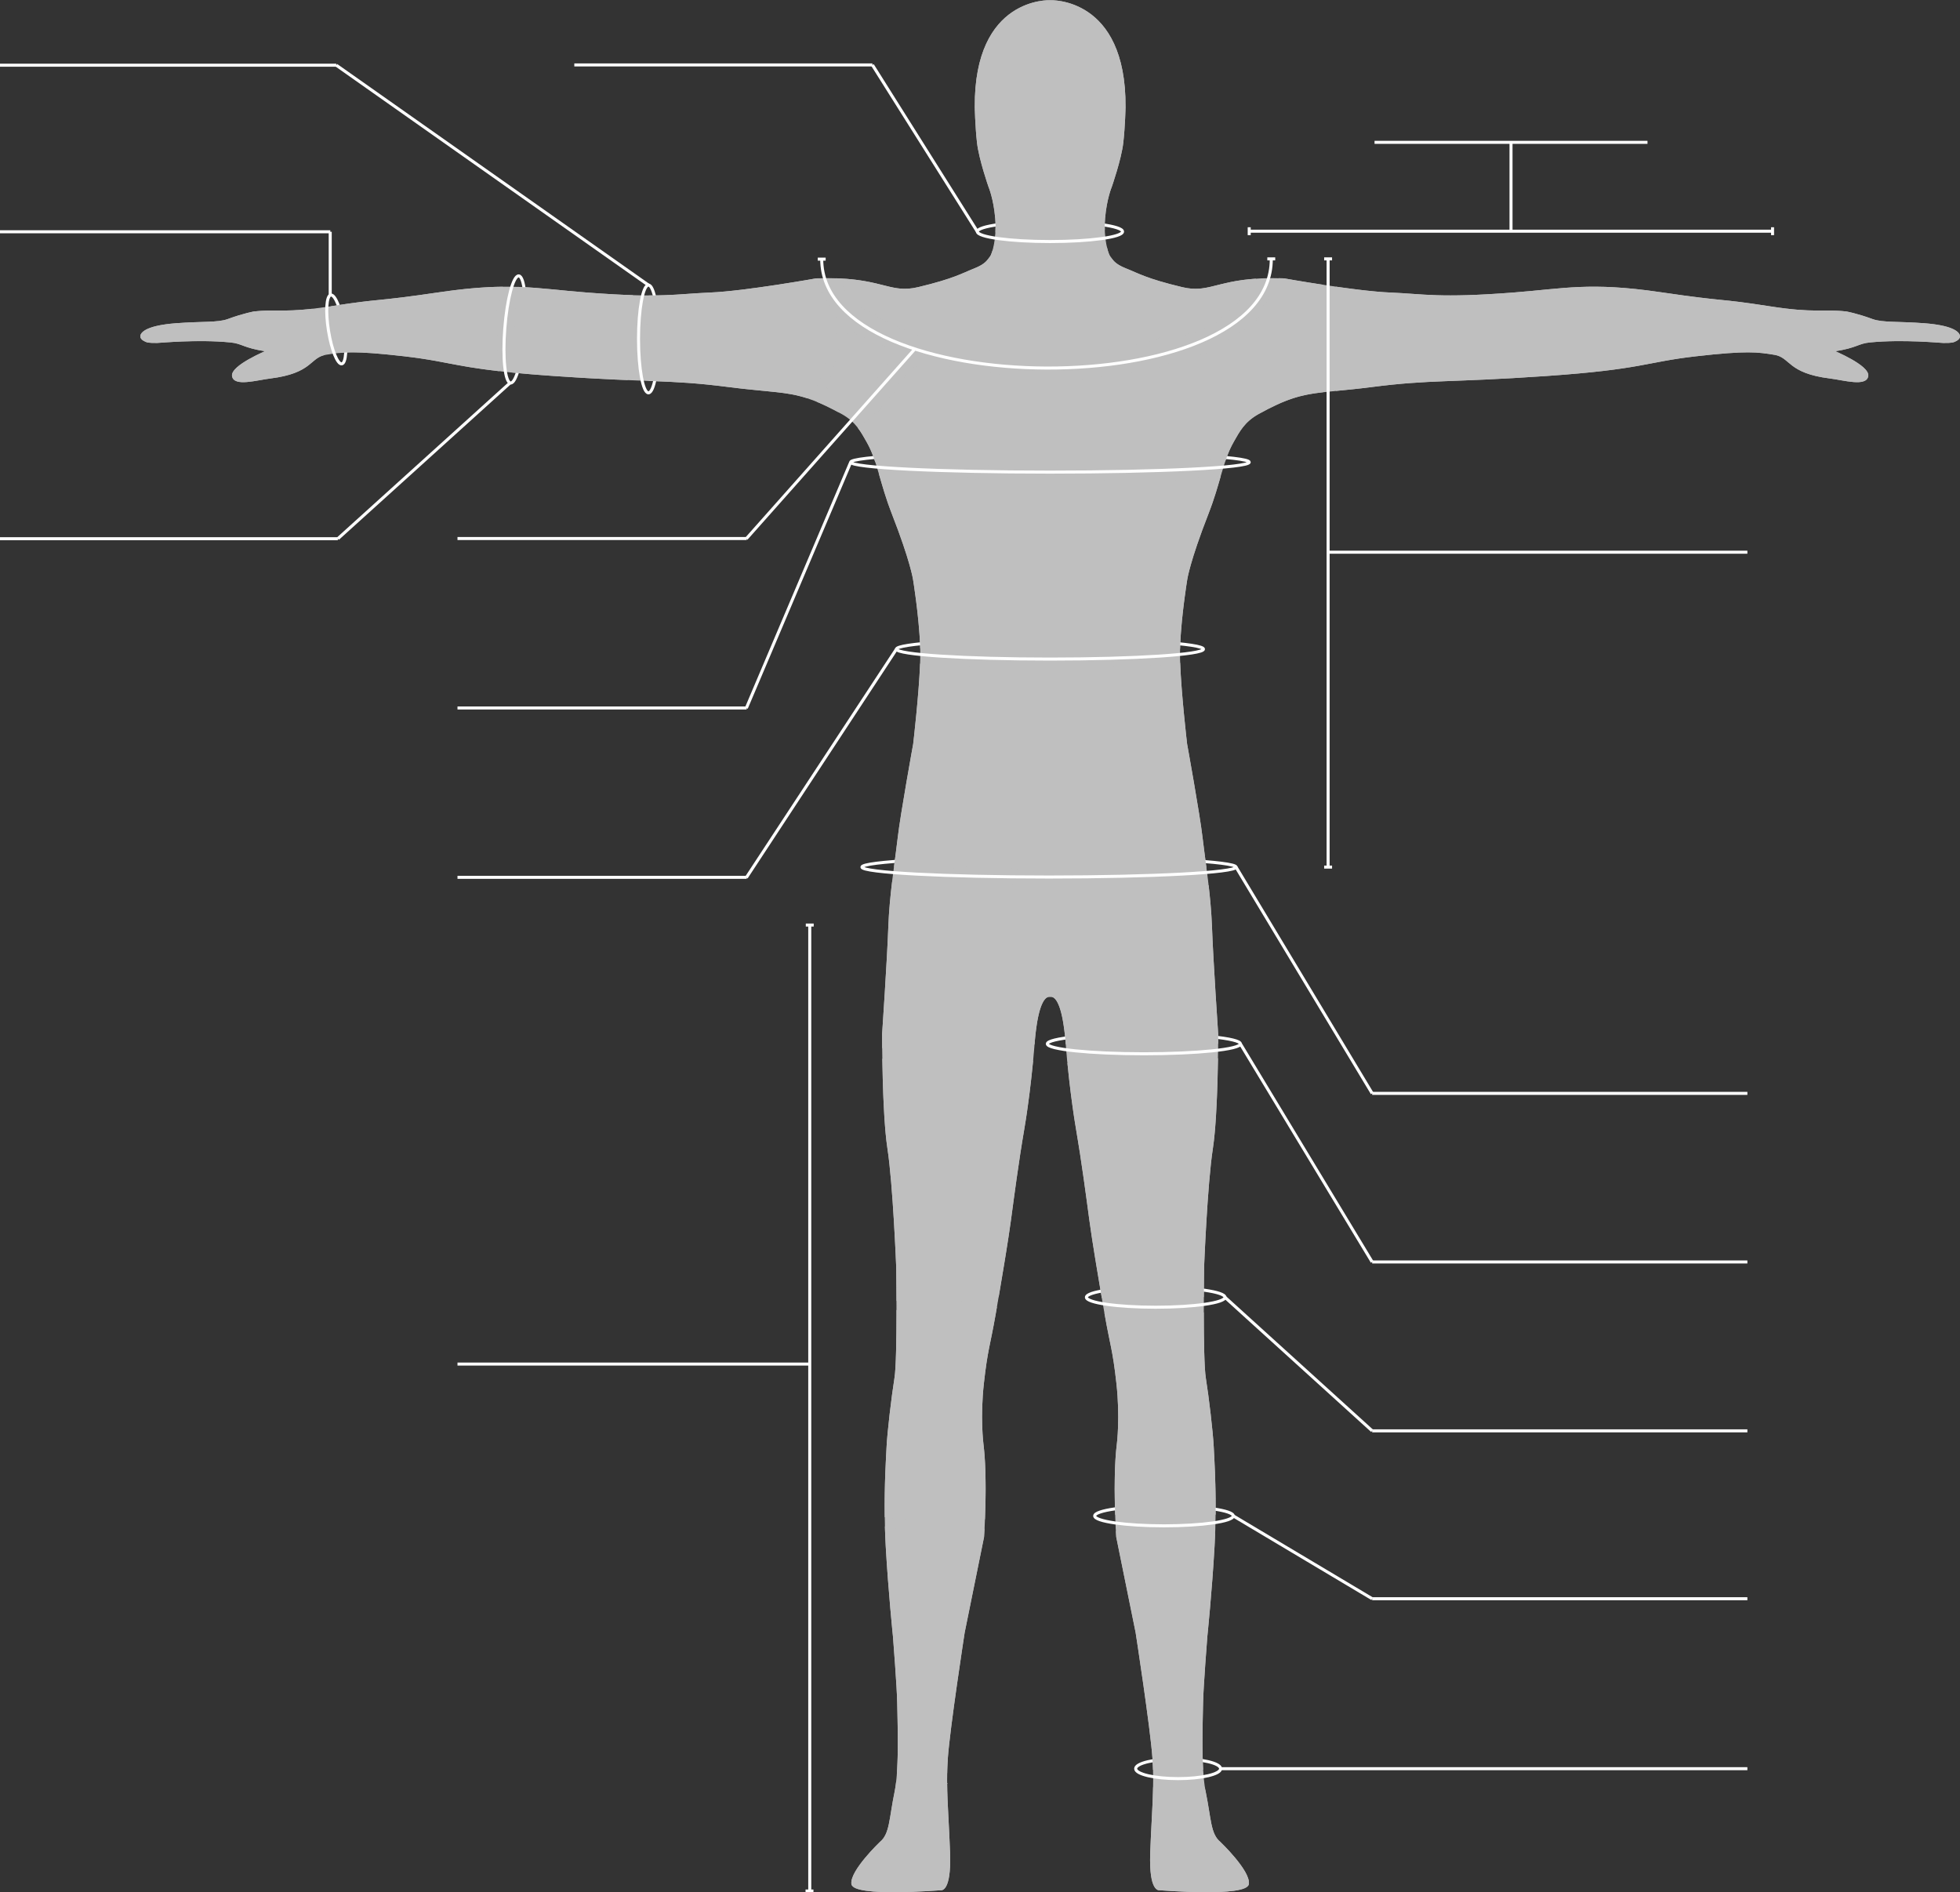 <?xml version="1.0" encoding="UTF-8"?>
<svg xmlns="http://www.w3.org/2000/svg" version="1.1" viewBox="0 0 1943.55 1876">
  <rect x="0" y="0" width="1943.55" height="1876" fill="#333333" stroke="none"/>
  <!-- Generator: Adobe Illustrator 29.6.0, SVG Export Plug-In . SVG Version: 2.1.1 Build 207)  -->
  <defs>
    <style>
      .st0 {
        stroke-miterlimit: 10;
      }

      .st0, .st1, .st2, .st3 {
        stroke: #fff;
      }

      .st0, .st1, .st3 {
        fill: none;
        stroke-width: 3px;
      }

      .st1, .st2, .st4 {
        stroke-miterlimit: 10;
      }

      .st2 {
        fill: #ff5d00;
        stroke-width: 1.03px;
      }

      .st5 {
        display: none;
      }

      .st3 {
        stroke-miterlimit: 10;
      }

      .st4 {
        fill: #bfbfbf;
        stroke: #bfbfbf;
      }
    </style>
  </defs>
  <g id="Layer_2" class="st5">
    <rect class="st2" x="-60.65" y="-36.32" width="2067.13" height="1957.79"/>
  </g>
  <g id="Manequim">
    <g id="Base_-_D">
      <path class="st4" d="M1937.62,338.65c-2.43,1.02-8.17.89-10.72.89s-39.78-3.76-72.77-.51c-11.98,1.18-12.51,5.36-34.85,8.81h-1.53s36,14.81,34.34,25.02-23.86,3.6-37.41,1.92c-42.25-5.24-38.68-20.81-55.15-23.49-16.46-2.68-27.27-4.32-77.83,1.47-50.55,5.78-52.59,12.93-148.59,19.57s-114.38,3.4-172.6,10.89c-58.21,7.49-68.13,2.26-112.55,26.77-14.57,8.04-19.44,18.23-24.85,27.57-11.08,19.16-13.01,40.43-25.36,72-18.39,46.98-20.94,64.86-20.94,64.86,0,0-8,48.34-7.15,79.65.85,31.32,6.98,83.58,6.98,83.58,0,0,12.77,70.3,15.32,92.77,2.55,22.46,8.17,55.65,9.36,88.68,1.19,33.02,6.13,106.04,6.13,106.04,0,0,.17,78.64-5.28,113.7-5.44,35.06-8.68,117.28-8.68,117.28,0,0-1.36,91.06,1.7,110.13,3.07,19.06,7.15,53.95,7.83,68.08.68,14.13,3.41,53.79.85,98.72-2.55,44.94-7.14,89.2-7.14,89.2,0,0-4.09,51.57-4.26,66.55-.17,14.98-2.3,63.98,2.55,87.49,5.62,27.23,4.77,42.21,14.81,50.38,0,0,29.62,28.26,28.09,41.19-1.54,12.94-88.17,5.79-88.17,5.79,0,0-10.05,2.55-8.68-36.43,1.36-38.97,4.25-64.17,2.21-93.95-2.04-29.79-16.68-124.6-16.68-124.6l-19.24-94.81s-3.91-57.02.68-92.76c0,0,3.24-25.88-.51-59.58-3.74-33.7-6.12-36.93-11.57-67.91s-12.43-72.68-15.32-94.3-7.66-57.87-13.11-89.53c-5.44-31.66-9.19-70.3-10.04-81.88-.85-11.57-3.89-51.57-16.16-50.04-12.26-1.53-15.31,38.47-16.16,50.04-.85,11.58-4.59,50.22-10.04,81.88-5.45,31.66-10.21,67.91-13.11,89.53-2.89,21.62-9.87,63.32-15.32,94.3-5.44,30.98-7.83,34.21-11.57,67.91-3.75,33.7-.51,59.58-.51,59.58,4.59,35.74.68,92.76.68,92.76l-19.23,94.81s-14.64,94.81-16.69,124.6c-2.04,29.78.86,54.98,2.22,93.95,1.36,38.98-8.68,36.43-8.68,36.43,0,0-86.64,7.15-88.17-5.79-1.54-12.93,28.08-41.19,28.08-41.19,10.04-8.17,9.19-23.15,14.81-50.38,4.85-23.51,2.72-72.51,2.55-87.49s-4.25-66.55-4.25-66.55c0,0-4.6-44.26-7.15-89.2-2.55-44.93.17-84.59.85-98.72s4.77-49.02,7.83-68.08c3.06-19.07,1.7-110.13,1.7-110.13,0,0-3.23-82.22-8.68-117.28s-5.28-113.7-5.28-113.7c0,0,4.94-73.02,6.13-106.04,1.19-33.03,6.81-66.22,9.36-88.68,2.56-22.47,15.32-92.77,15.32-92.77,0,0,6.13-52.26,6.98-83.58.85-31.31-7.15-79.65-7.15-79.65,0,0-2.55-17.88-20.93-64.86-12.36-31.57-14.28-52.84-25.37-72-5.4-9.34-10.28-19.53-24.85-27.57-44.42-24.51-54.34-19.28-112.55-26.77-58.21-7.49-76.6-4.25-172.6-10.89-96-6.64-98.04-13.79-148.59-19.57-50.55-5.79-61.36-4.15-77.83-1.47s-12.89,18.25-55.15,23.49c-13.55,1.68-35.74,8.29-37.4-1.92-1.66-10.21,34.34-25.02,34.34-25.02h-1.54c-22.34-3.45-22.87-7.63-34.85-8.81-32.99-3.25-70.21.51-72.76.51s-8.3.13-10.73-.89c-2.42-1.02-6.38-2.94-5.21-6.38,1.17-3.45,8.02-9.2,34.19-11.24s41.88-.51,51.96-4.21c15.85-5.82,26.04-7.53,26.04-7.53,23.75-2.56,30.9,1.91,75.83-5.11,53.69-8.39,39.19-3.83,108.77-14.04,69.57-10.21,95.36-3.45,145.02.38,74.54,5.75,88.6,1.41,122.94,0,34.34-1.4,104.93-14.04,104.93-14.04,64.98-2.3,71.11,15.83,101.11,8.68,35.66-8.5,43.79-13.91,55.53-18.51,11.75-4.6,13.28-8.81,15.83-11.87,2.55-3.07,7.02-19.15,5.36-38.56-1.66-19.4-6.64-31.06-6.64-31.06,0,0-9.53-27.23-11.4-43.74-1.87-16.52-2.21-35.24-2.21-35.24C966.32-3.1,1041.33.73,1041.33.73c0,0,75.01-3.83,74.25,105.45,0,0-.34,18.72-2.22,35.24-1.87,16.51-11.4,43.74-11.4,43.74,0,0-4.98,11.66-6.64,31.06-1.66,19.41,2.81,35.49,5.36,38.56,2.56,3.06,4.09,7.27,15.83,11.87,11.75,4.6,19.87,10.01,55.53,18.51,30,7.15,36.13-10.98,101.11-8.68,0,0,70.6,12.64,104.94,14.04,34.34,1.41,48.39,5.75,122.93,0,49.66-3.83,75.45-10.59,145.02-.38,69.58,10.21,55.08,5.65,108.77,14.04,44.94,7.02,52.09,2.55,75.83,5.11,0,0,10.19,1.71,26.04,7.53,10.09,3.7,25.79,2.17,51.96,4.21,26.17,2.04,33.02,7.79,34.19,11.24,1.17,3.44-2.79,5.36-5.21,6.38h0Z"/>
    </g>
    <g id="svg-ankle">
      <ellipse class="st1" cx="1168.24" cy="1753.65" rx="42.11" ry="9.85"/>
      <line class="st1" x1="1210.35" y1="1753.65" x2="1732.71" y2="1753.65"/>
    </g>
    <g id="svg-torso">
      <line class="st1" x1="1313.05" y1="256.67" x2="1320.88" y2="256.67"/>
      <line class="st1" x1="1313.05" y1="859.72" x2="1320.88" y2="859.72"/>
      <line class="st1" x1="1316.96" y1="859.72" x2="1316.96" y2="256.93"/>
      <line class="st1" x1="1316.96" y1="547.51" x2="1732.71" y2="547.51"/>
    </g>
    <g id="svg-leg">
      <line class="st1" x1="802.96" y1="1874.94" x2="802.96" y2="917.19"/>
      <line class="st1" x1="799.04" y1="917.19" x2="806.88" y2="917.19"/>
      <line class="st1" x1="798.79" y1="1874.94" x2="806.62" y2="1874.94"/>
      <line class="st1" x1="453.65" y1="1352.47" x2="802.2" y2="1352.47"/>
    </g>
    <g id="svg-shoulders">
      <path class="st1" d="M814.82,256.93c0,142.47,445.79,145.53,445.79,0"/>
      <line class="st1" x1="810.9" y1="256.93" x2="818.73" y2="256.93"/>
      <line class="st1" x1="1256.68" y1="256.67" x2="1264.51" y2="256.67"/>
      <line class="st1" x1="907.17" y1="346.01" x2="740.07" y2="534.13"/>
      <line class="st1" x1="740.44" y1="533.94" x2="453.65" y2="533.94"/>
    </g>
    <g id="svg-bust">
      <ellipse class="st1" cx="1041.15" cy="458.26" rx="197.58" ry="9.85"/>
      <line class="st1" x1="843.57" y1="458.26" x2="740.07" y2="702.14"/>
      <line class="st1" x1="740.35" y1="701.96" x2="453.65" y2="701.96"/>
    </g>
    <g id="svg-waist">
      <ellipse class="st1" cx="1041.15" cy="643.62" rx="152.22" ry="9.85"/>
      <line class="st1" x1="740.07" y1="870.15" x2="888.93" y2="643.61"/>
      <line class="st1" x1="740.44" y1="869.87" x2="453.65" y2="869.87"/>
    </g>
    <g id="svg-neck">
      <ellipse class="st1" cx="1041.15" cy="229.64" rx="71.97" ry="9.85"/>
      <line class="st1" x1="969.18" y1="229.64" x2="865.11" y2="64.38"/>
      <line class="st1" x1="865.11" y1="64.38" x2="569.49" y2="64.38"/>
    </g>
    <g id="svg-brachial">
      <ellipse class="st1" cx="643.01" cy="336.08" rx="9.85" ry="53.4"/>
      <line class="st1" x1="643.01" y1="282.68" x2="333.45" y2="64.65"/>
      <line class="st1" x1="333.45" y1="64.65" y2="64.65"/>
    </g>
    <g id="svg-forearm">
      <ellipse class="st0" cx="510.36" cy="326.64" rx="53.24" ry="9.85" transform="translate(145.69 810.56) rotate(-85.62)"/>
      <line class="st1" x1="334.99" y1="534.13" x2="506.34" y2="379.15"/>
      <line class="st1" x1="334.99" y1="534.13" y2="534.13"/>
    </g>
    <g id="svg-wrist">
      <ellipse class="st3" cx="333.46" cy="326.64" rx="7.83" ry="34.55" transform="translate(-47.51 56.92) rotate(-9.11)"/>
      <line class="st1" x1="327.45" y1="229.82" x2="327.45" y2="293.4"/>
      <line class="st1" x1="327.52" y1="229.82" y2="229.81"/>
    </g>
    <g id="svg-arm">
      <line class="st1" x1="1238.73" y1="233.15" x2="1238.73" y2="225.32"/>
      <line class="st1" x1="1757.67" y1="229.23" x2="1238.99" y2="229.23"/>
      <line class="st1" x1="1757.67" y1="233.15" x2="1757.67" y2="225.32"/>
      <line class="st1" x1="1498.33" y1="229.23" x2="1498.33" y2="141.13"/>
      <line class="st1" x1="1633.66" y1="141.13" x2="1363.01" y2="141.13"/>
    </g>
    <g id="svg-hip">
      <ellipse class="st1" cx="1040.17" cy="859.72" rx="185.5" ry="9.85"/>
      <line class="st1" x1="1225.67" y1="859.72" x2="1360.65" y2="1084.08"/>
      <line class="st1" x1="1732.71" y1="1084.08" x2="1360.65" y2="1084.08"/>
    </g>
    <g id="svg-upper-leg">
      <ellipse class="st1" cx="1134.26" cy="1034.97" rx="95.72" ry="9.85"/>
      <line class="st1" x1="1229.98" y1="1034.97" x2="1360.65" y2="1251.23"/>
      <line class="st1" x1="1732.71" y1="1251.23" x2="1360.65" y2="1251.23"/>
    </g>
    <g id="svg-lower-leg">
      <ellipse class="st1" cx="1145.99" cy="1286.26" rx="68.7" ry="9.85"/>
      <line class="st1" x1="1214.69" y1="1286.26" x2="1360.65" y2="1418.68"/>
      <line class="st1" x1="1732.71" y1="1418.68" x2="1360.65" y2="1418.68"/>
    </g>
    <g id="svg-calf">
      <ellipse class="st1" cx="1154.2" cy="1503.01" rx="68.7" ry="9.85"/>
      <line class="st1" x1="1222.9" y1="1503.01" x2="1360.65" y2="1585.13"/>
      <line class="st1" x1="1732.71" y1="1585.13" x2="1360.65" y2="1585.13"/>
    </g>
    <g id="Base_-_U">
      <path class="st4" d="M316.12,331.48c-.85-4.5-1.68-9.01-2.56-13.51-.54-2.76-.72-7.55-2.95-9.51-.63-.55-1.05-1.15-1.31-1.76-29,3.26-37.26.43-57.27,2.59,0,0-10.19,1.71-26.04,7.53-10.08,3.7-25.79,2.17-51.96,4.21s-33.02,7.79-34.19,11.24c-1.17,3.44,2.79,5.36,5.21,6.38,2.43,1.02,8.17.89,10.73.89s39.77-3.76,72.76-.51c11.98,1.18,12.51,5.36,34.85,8.81h1.54s-36,14.81-34.34,25.02c1.66,10.21,23.85,3.6,37.4,1.92,40.06-4.97,38.93-19.21,52.73-22.97-1.92-6.68-3.32-13.49-4.61-20.34Z"/>
      <path class="st4" d="M492.22,308.24c1.56-7.9,4.17-15.53,5.63-23.44-16.85.21-36.2,1.68-61.23,5.36-69.16,10.15-55.26,5.71-107.82,13.89.13,1.01-.04,2.05-.46,2.96.06.11.11.22.16.33,1.81,4.2,1.97,8.35,2.29,12.85.05.65.1,1.3.15,1.95.75,2.35,1.52,4.68,2.22,7.03,1.75,5.86,2.39,11.72,2.98,17.7.5.74.78,1.63.85,2.53,12.09-1.11,27.93-.76,63.96,3.37,38.38,4.39,48.83,9.57,93.64,14.71-.09-18.34-1.28-36.65-1.35-55-.9-1.07-1.38-2.52-1.04-4.25Z"/>
      <path class="st4" d="M620.43,336.72c.35-7.9,1.29-15.74,2.34-23.57.91-6.76,3.04-13.05,4.26-19.72.02-.1.05-.2.07-.3-12.26-.38-27.01-1.19-45.46-2.61-25.83-1.99-45.2-4.78-67.63-5.55.04.45.03.93-.05,1.42-2.29,14.03-4.48,27.92-4.59,42.18-.09,11.96-1.02,23.88-1.9,35.8.74,1.35.85,3.05.34,4.51,11.64,1.16,25.32,2.31,41.74,3.44,30.85,2.13,53.68,3.25,72.4,4.02-.85-13.2-2.11-26.4-1.53-39.63Z"/>
      <path class="st4" d="M1041.33.73s-75.01-3.83-74.24,105.45c0,0,.34,18.72,2.21,35.24,1.87,16.51,11.4,43.74,11.4,43.74h0s4.98,11.66,6.64,31.06c.41,4.83.44,9.46.22,13.74,12.33.75,24.63,1.86,36.96,2.62.45-.18.95-.31,1.49-.37,4.75-.49,9.82.21,14.63.15,4.88-.06,9.75-.2,14.63-.4,5.37-.23,10.75-.49,16.12-.71,3.88-.36,7.75-.78,11.59-1.41,4.05-.67,8.01-1.74,12.03-2.51-.09-3.52,0-7.23.32-11.09,1.66-19.4,6.64-31.06,6.64-31.06,0,0,9.53-27.23,11.4-43.74,1.88-16.52,2.22-35.24,2.22-35.24.75-109.28-74.26-105.45-74.26-105.45Z"/>
      <path class="st4" d="M1172.06,285.16c-35.66-8.5-43.78-13.91-55.53-18.51-11.74-4.6-13.27-8.81-15.83-11.87-1.03-1.23-2.36-4.6-3.49-9.43-20.99,2.79-42.06,4.49-63.24,4.96-10.86.24-21.64.18-32.47-.66-5.66-.44-11.33-.51-17-.63-.87,2.86-1.77,4.87-2.51,5.76-2.55,3.06-4.08,7.27-15.83,11.87-11.74,4.6-19.87,10.01-55.53,18.51-26.45,6.3-34.36-7.04-80.39-8.71,5.19,9.33,11.76,18.12,19.65,24.85,5.73,4.89,11.95,8.65,18.58,12.2,4.05,2.17,8.49,4.08,12.65,6.3,1.63-.72,3.6-.6,5.25,1.03,7.86,7.81,17.96,10.27,28.44,12.58,10.63,2.34,21.35,4.04,32.03,6.09,22.43,4.32,44.46,11.21,67.49,11.4,1.12,0,2.05.33,2.78.83,3.47.02,6.94.04,10.41.07.8-.8,1.93-1.31,3.41-1.28,10.58.16,21.18.75,31.76.33,9.66-.38,19.25-2.06,28.81-3.36,9.52-1.3,19.04-2.66,28.48-4.45,5.03-.95,10.07-1.83,15.1-2.8,2.59-.5,5.11-1.26,7.65-1.97.5-1.33,1.54-2.42,3.17-2.76,2.94-.62,5.92-.99,8.9-1.28,4.5-.78,8.97-1.75,13.44-2.68,1.49-.31,2.77,0,3.78.66,5.86-1.11,11.61-2.65,17.34-4.31,3.32-1.51,6.57-3.19,9.74-5,4.97-2.85,11.17-5.86,14.42-10.75,1.37-2.07,3.51-2.58,5.41-2.12,3.21-5.61,8.6-10.25,12.63-15.13,4.75-5.75,9.15-11.69,13.03-18.02-39.15,2.78-47.65,14.21-72.5,8.29Z"/>
      <path class="st4" d="M1136.18,476.58c-29.39.47-58.84-1-88.24-1.01-.57,0-1.09-.08-1.55-.22-12.72.39-25.43.58-38.15.39-.62.31-1.34.49-2.17.51-23.45.57-46.8-1.32-70.12-3.54-11.41-1.08-22.71-1.17-34.17-1.06-9.84.09-19.64-.73-29.46-.84,3.25,11.19,6.77,23.83,12.61,38.78,18.38,46.98,20.93,64.86,20.93,64.86v-.02s6.23,37.66,7.1,68.03c3.2-.02,6.26.77,9.53,1.16.63.07,1.23.23,1.79.46,15.66,0,31.3.81,46.94,1.81,6.29.4,12.58.75,18.86,1.06.37-.12.76-.21,1.18-.25,7.81-.84,15.63-1.48,23.49-1.53,1.84-.01,3.15.79,3.93,1.95,26.33-1.69,52.63-1.14,79-1.93,14.44-.44,28.85-1.36,43.29-1.76,7.24-.2,14.48-.31,21.72-.45,2.07-.04,4.63-.36,7-.18.84-30.42,7.12-68.34,7.12-68.34,0,0,2.55-17.88,20.94-64.86,5.46-13.95,8.88-25.89,11.96-36.52-24.54.46-48.99,3.14-73.53,3.54Z"/>
      <path class="st4" d="M1191.96,830.43c-2.55-22.47-15.32-92.77-15.32-92.77,0,0-5.67-48.33-6.86-79.89-7.83.44-15.66.88-23.5,1.24-7.19.33-14.38.74-21.57.86-4.87.08-9.9.54-14.76-.07-.43.15-.91.25-1.42.28-34.48,2.13-69.1,1.67-103.63,1.29-17.11-.19-34.23-.14-51.33-.75-8.31-.3-16.6-.81-24.91-1.1-5.29-.19-10.57-.37-15.81-.98-1.25,31.57-6.83,79.13-6.83,79.13,0,0-12.76,70.3-15.32,92.77-.94,8.29-2.3,18.05-3.7,28.71,1.86.15,3.7.47,5.34.74,1.38.23,2.75.5,4.12.79,6.76.03,13.52.17,20.28.4.31-.02.63-.04.93-.05,12.22-.45,24.45-.87,36.67-1.15,12.22-.28,24.37-.47,36.57.52,11.7.95,23.66.67,35.2,2.97.09.02.17.04.26.07,19.87-.89,39.75-1.77,59.65-1.82,23.75-.06,47.48,1.28,71.19-.81,1.54-.13,2.7.34,3.5,1.14,11.64-1.24,23.32-2.02,35.04-2.14-1.43-10.92-2.82-20.91-3.78-29.37Z"/>
      <path class="st4" d="M1093.01,1286.46c2.28-.04,4.52-.03,6.59-.05,8.88-.07,17.74.89,26.59,1.41.72.04,1.35.21,1.9.46,3.57-.09,7.15-.2,10.72-.33,10.59-.41,21.18-.88,31.77-1.36,7.38-.33,15.12-1.05,22.65-1.04.08-16.82.27-29.44.27-29.44,0,0,3.24-82.22,8.68-117.28,3.49-22.49,4.68-62.92,5.08-89.02-25.07,3.95-50.77,2.86-76.06,4.06-14.58.69-29.18,1.58-43.78,1.59-9.48,0-18.94-.49-28.41-.89,1.74,17.33,4.71,42.97,8.54,65.19,5.45,31.66,10.22,67.91,13.11,89.53,2.39,17.83,7.55,49.3,12.34,77.17Z"/>
      <path class="st4" d="M1203.03,1434.34c-.68-14.13-4.76-49.02-7.83-68.08-1.57-9.82-1.98-38.73-2-64.48-5.44.52-10.87,1.06-16.33,1.27-9.16.36-18.36.26-27.52.25-17.87-.02-35.74-.37-53.61-1.02.08.44.15.88.23,1.32,5.45,30.98,7.83,34.21,11.57,67.91,3.75,33.7.51,59.58.51,59.58h0c-2.75,21.44-2.44,50.53-1.76,70.38.34.18.7.33,1.05.49.51-.18,1.06-.26,1.63-.19,4.54.58,9.06,1.26,13.58,1.97.53.08,1.01.28,1.44.57,21.34-.02,42.68-.05,64.02-.07.83-.58,1.84-.95,2.92-1.06,4.71-.47,9.24-1.88,14-1.9.31-31.05-1.37-56.27-1.88-66.94Z"/>
      <path class="st4" d="M1143.79,1754.04c16.25.02,32.49.1,48.74.09-1.38-24.28-.18-54.21-.05-65.33.17-14.98,4.26-66.55,4.26-66.55,0,0,4.59-44.26,7.14-89.2.24-4.15.42-8.22.57-12.26-6.46-.1-12.93.21-19.4-.08-9.54-.42-19.07-1.1-28.61-1.46-16.46-.62-32.93-.4-49.4-.67.19,3.35.31,5.26.31,5.26l19.24,94.81s14.64,94.81,16.68,124.6c.25,3.66.41,7.23.52,10.78Z"/>
      <path class="st4" d="M1209.83,1826.66c-10.04-8.16-9.19-23.14-14.81-50.37-.09-.45-.18-.91-.27-1.37-16.96-.51-33.92-1.32-50.85-2.34-.37,19.06-1.93,38.83-2.83,64.64-1.37,38.98,8.68,36.43,8.68,36.43,0,0,86.63,7.15,88.17-5.79,1.53-12.93-28.09-41.19-28.09-41.19Z"/>
      <path class="st4" d="M1136.48,1035.18c13.56-.27,27.11-.27,40.67-.26,9.94,0,20.23-.91,30.27-.48.04-5.81.03-9.29.03-9.29,0,0-4.94-73.02-6.13-106.04-.5-13.87-1.78-27.77-3.29-40.89-8.51.43-17.04.42-25.57.42-12.48,0-24.95.1-37.43-.08-13.02-.19-25.98-.49-39-.05-11.5.39-22.99.96-34.49,1.11-.46.13-.96.21-1.51.21-30.46-.06-60.86-2.36-91.32-2.63-15.26-.13-30.56-.91-45.81-.85-12.7.05-25.36.91-37.92-1.08-1.66,13.98-3.1,28.92-3.63,43.83-1.19,33.02-6.13,106.04-6.13,106.04,0,0-.01,5.25.07,13.64,3.05.53,6.12.97,9.19,1.34,17.5-.11,35,.67,52.49,1.34,6.4-.14,12.8-.27,19.16-.29,14.49-.04,29-.37,43.4-2,8.46-.95,17.21-3.65,25.86-4.07,1.11-14.13,4.54-48.66,15.95-47.24,11.35-1.42,14.8,32.69,15.93,46.98,26.42.2,52.8.87,79.22.35Z"/>
      <path class="st4" d="M967.91,1298.76c-8.63.39-17.27.6-25.91.69-17.51.19-35.02-.08-52.53-.1,0,26.32-.38,56.77-2,66.91-3.06,19.06-7.15,53.95-7.83,68.08-.53,10.96-2.28,37.27-1.85,69.49,16.63,3.46,33.66,2.83,50.54,3.6,15.94.73,32.15,1.6,47.89-1.53.78-19.74,1.37-51.7-1.6-74.79,0,0-3.24-25.88.51-59.58,3.74-33.7,6.13-36.93,11.57-67.91.41-2.35.83-4.76,1.26-7.21-6.52,1.85-13.25,2.05-20.05,2.36h0Z"/>
      <path class="st4" d="M938.69,1768.12c-16.32,3.42-33.01-.22-49.47-1.03-.05,0-.1-.01-.16-.02-.39,3.36-.86,6.47-1.43,9.22-5.62,27.23-4.77,42.21-14.81,50.38,0,0-29.62,28.26-28.08,41.19,1.53,12.94,88.17,5.79,88.17,5.79,0,0,10.04,2.55,8.68-36.43-.97-27.83-2.73-48.64-2.91-69.11h0Z"/>
      <path class="st4" d="M928.33,1517.42c-16.83-.77-33.72-.34-50.34-3.39.17,6.19.43,12.55.79,19.02,2.55,44.94,7.15,89.2,7.15,89.2,0,0,4.08,51.57,4.25,66.55.13,11.59,1.43,43.57-.23,68.33,16.12.89,32.86,4.8,48.79.69.1-4.78.3-9.6.64-14.55,2.05-29.79,16.69-124.6,16.69-124.6l19.23-94.81s.2-2.88.45-7.75c-15.64,2.68-31.6,2.02-47.42,1.3h0Z"/>
      <path class="st4" d="M1020.87,1053.41c-6.31,1.49-13.34,1.23-19.78,1.1-14.47-.29-28.86-1.99-43.33-2.36-7.57-.19-15.14-.47-22.7-.76-16.86.28-33.73.56-50.46-1.26-3.06.02-6.11.07-9.17.15.41,26.11,1.59,66.21,5.07,88.57,5.45,35.06,8.68,117.28,8.68,117.28,0,0,.22,14.55.28,33.22,16.85.02,33.71.27,50.56.12,8.64-.07,17.28-.25,25.91-.62,7.65-.33,15.14-.37,22.4-3.07.54-.2,1.05-.3,1.54-.33,4.74-27.61,9.81-58.53,12.16-76.13,2.9-21.62,7.66-57.87,13.11-89.53,3.99-23.16,7.06-50.03,8.75-67.34-.97.37-1.97.71-3.01.96h0Z"/>
      <path class="st4" d="M1942.83,332.27h0c-1.17-3.45-8.02-9.2-34.19-11.24-26.17-2.04-41.87-.51-51.96-4.21-15.85-5.82-26.04-7.53-26.04-7.53-23.74-2.56-30.89,1.91-75.83-5.11-53.69-8.39-39.19-3.83-108.77-14.04-69.57-10.21-95.36-3.45-145.02.38-74.54,5.75-88.59,1.41-122.93,0-14.03-.57-34.14-3.03-52.99-5.72v102.27c9.7-.93,21.1-2.01,35.41-3.85,58.22-7.49,76.6-4.25,172.6-10.89,96-6.64,98.04-13.79,148.59-19.57,50.56-5.79,61.37-4.15,77.83-1.47,16.47,2.68,12.9,18.25,55.15,23.49,13.55,1.68,35.75,8.29,37.41-1.92s-34.34-25.02-34.34-25.02h1.53c22.34-3.45,22.87-7.63,34.85-8.81,32.99-3.25,70.21.51,72.77.51s8.29.13,10.72-.89c2.42-1.02,6.38-2.94,5.21-6.38Z"/>
      <path class="st4" d="M864.94,378.04c1.25-1,2.47-2.03,3.68-3.08,2.57-3.45,5.09-6.93,7.93-10.17,4.35-4.96,8.48-10.11,12.64-15.23-4.87-2.34-9.58-5.25-14.13-7.59-1.23-.63-1.96-1.53-2.3-2.52-.78.28-1.66.38-2.63.22-10.12-1.68-18.9-6.16-26.66-12.17-.09.1-.19.21-.28.31-9.2,10.29-13.23,25.32-17.28,38.2-2.12,6.74-3.94,13.74-6.77,20.22-1.95,4.47-4.89,8.46-8.25,12.03,6.06,2.53,12.68,5.73,20.34,9.85,9.48-11.85,21.88-20.62,33.71-30.07h0Z"/>
      <path class="st4" d="M1273.14,276.48h0c-1.62-.06-3.19-.1-4.73-.13-2.73,8.78-8.34,16.77-13.19,24.5-.61.97-1.23,1.94-1.87,2.91-1.24,2.01-2.46,4.02-3.54,6.1-5.14,9.91-14.48,16.9-23.94,22.44-20.42,11.96-40.73,25.49-64.6,27.4-.58.76-1.44,1.37-2.63,1.67-12.14,3.11-24.53,4.51-36.64,7.91-11.67,3.27-23.76,4.47-35.83,5.08-25.42,1.28-50.77,3.01-76.1-.48-.76-.1-1.39-.34-1.9-.66-11.06-.83-22.09-1.99-33.07-3.65-7.34-1.11-14.69-2.21-22.03-3.32-5.15-.77-11.38-1.02-16-3.77-7.79-1.26-15.52-2.71-23.2-4.5-4.89,6.01-11.95,10.28-17.04,16.21-5.89,6.87-10.89,14.53-16.43,21.69-5.48,7.08-11.54,13.06-18.41,18.79-3.23,2.69-6.67,5.28-9.63,8.27-.4.4-.79.81-1.17,1.22,3.37,4.45,5.83,9.03,8.36,13.41,3.65,6.31,6.31,12.86,8.67,19.92,8.93,1.94,18.37,1.44,27.47,1.6,9.55.17,19.11.05,28.67-.02,19.32-.15,38.37.54,57.65,1.55,38.07,2,76.17-.34,114.16-2.89.54-.21,1.15-.33,1.84-.33,23.44-.05,46.84-1.4,70.29-1.12,15.6.19,31.16-.2,46.73-.49,2.22-6.42,4.74-12.43,8.09-18.24,5.41-9.34,10.28-19.53,24.85-27.57,28-15.45,42.3-19.08,63.63-21.53v-105.65c-21.4-3.27-38.43-6.32-38.43-6.32Z"/>
      <path class="st4" d="M826.19,310.16c-1.13-1.39-1.38-2.94-1.08-4.36-6.91-8.57-11.37-18.93-14.72-29.35-.29,0-.57.02-.86.03,0,0-70.59,12.64-104.93,14.04-21.58.89-35.17,2.92-60.78,2.89.1,1.28-.23,2.59-.98,3.6.11,4.84-.93,9.62-1.34,14.53-.62,7.41-.95,14.94-.94,22.38,0,1.75.03,3.51.07,5.26.59,6.13,1.34,12.25,1.81,18.39.48,6.28-.7,13.62,1.5,19.63,26.83,1.03,46.69,1.94,78.23,6,39.99,5.15,57.19,4.29,78.44,11.19,4.61-4.31,8.36-9.06,10.54-15.13h0c2.27-6.31,4.14-12.77,6.18-19.16,3.88-12.18,8.14-25.03,15.65-35.53.92-1.29,1.97-2.46,3.03-3.62-3.48-3.38-6.74-7.03-9.81-10.81Z"/>
    </g>
  </g>
</svg>